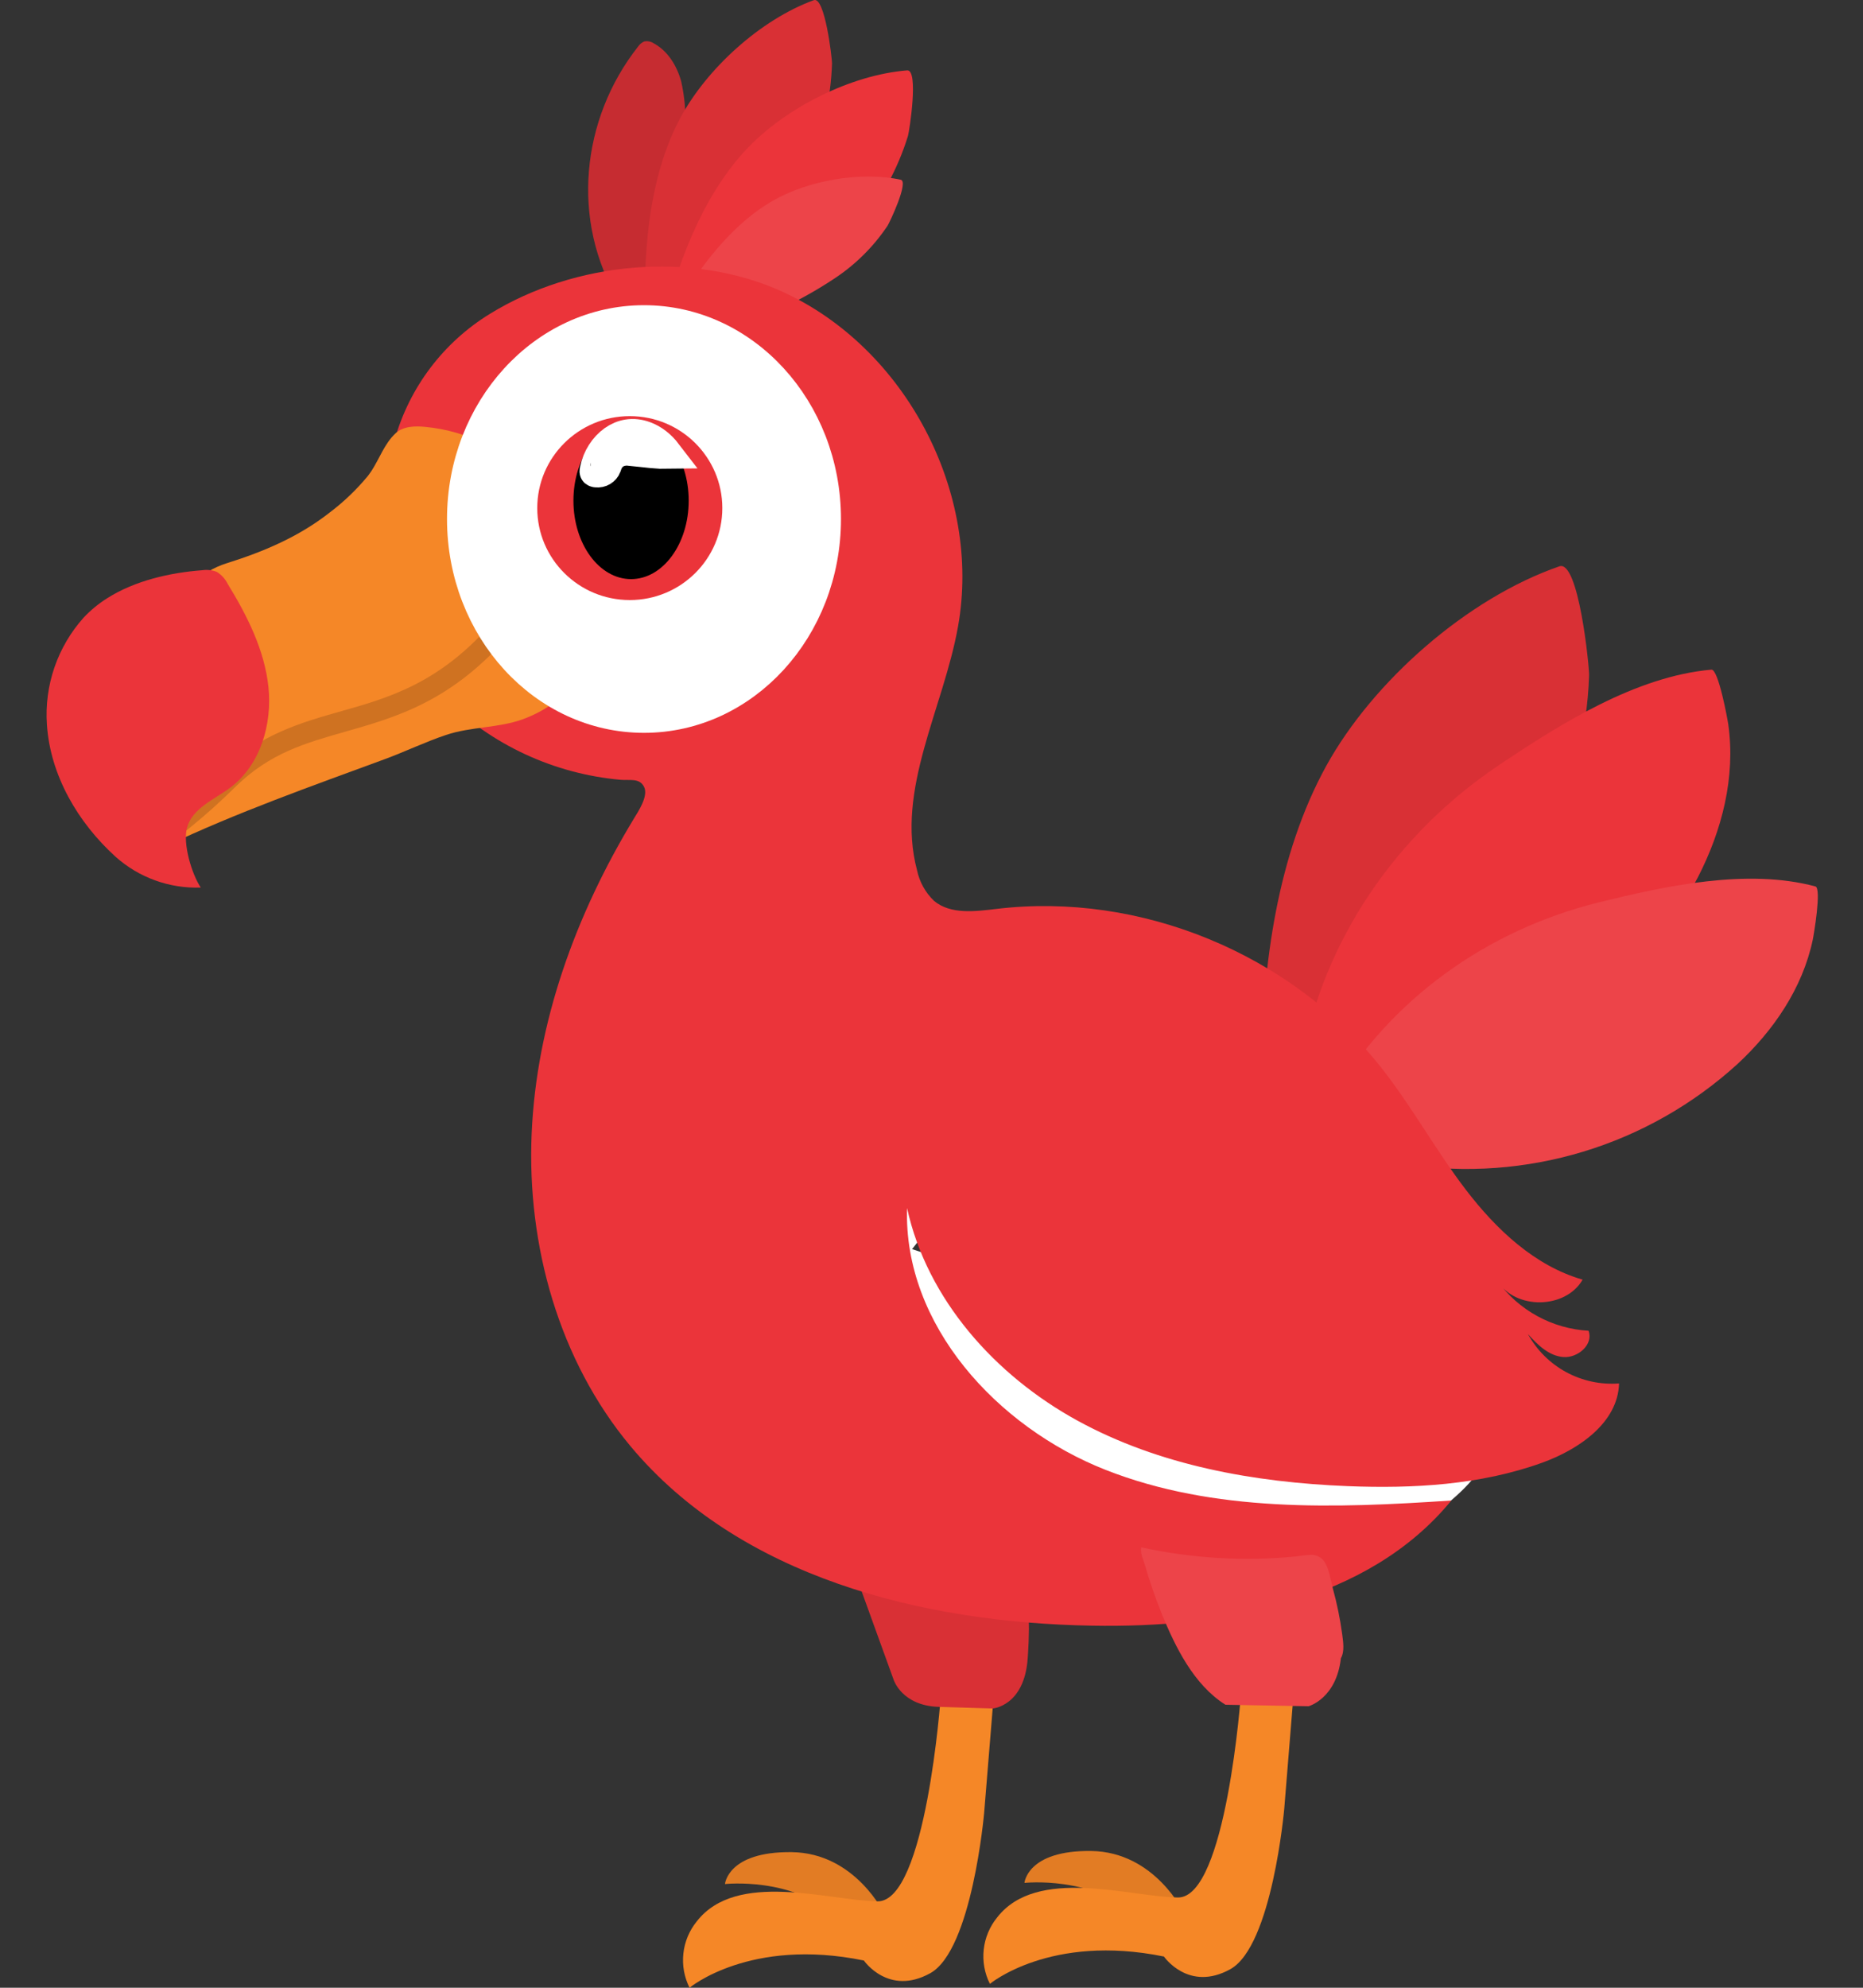 <svg width="60" height="64" viewBox="0 0 60 64" fill="none" xmlns="http://www.w3.org/2000/svg">
<rect x="0" y="0" width="60" height="64" fill="#333333" stroke="none"/>
<path d="M20.528 10.314C20.459 10.279 20.393 10.237 20.333 10.188C20.17 10.046 20.033 9.875 19.929 9.685C18.376 7.115 18.713 3.831 20.55 1.501C20.598 1.429 20.666 1.372 20.745 1.337C20.798 1.325 20.853 1.325 20.907 1.335C20.96 1.346 21.011 1.367 21.056 1.397C21.508 1.642 21.797 2.117 21.936 2.613C22.049 3.115 22.094 3.629 22.07 4.142C22.07 6.224 22.066 8.307 22.058 10.389C21.543 10.47 20.974 10.54 20.528 10.314Z" fill="#EB343A"/>
<path d="M20.528 10.314C20.459 10.279 20.393 10.237 20.333 10.188C20.17 10.046 20.033 9.875 19.929 9.685C18.376 7.115 18.713 3.831 20.55 1.501C20.598 1.429 20.666 1.372 20.745 1.337C20.798 1.325 20.853 1.325 20.907 1.335C20.96 1.346 21.011 1.367 21.056 1.397C21.508 1.642 21.797 2.117 21.936 2.613C22.049 3.115 22.094 3.629 22.07 4.142C22.07 6.224 22.066 8.307 22.058 10.389C21.543 10.47 20.974 10.54 20.528 10.314Z" fill="black" fill-opacity="0.16"/>
<path d="M20.836 9.747C20.82 9.719 20.807 9.69 20.797 9.66C20.777 9.588 20.769 9.513 20.773 9.438C20.773 7.558 21.006 5.501 21.9 3.818C22.749 2.217 24.491 0.633 26.209 0.006C26.568 -0.126 26.796 1.878 26.796 2.038C26.762 3.14 26.513 4.225 26.062 5.231C25.631 6.191 25.119 7.111 24.53 7.983C24.03 8.749 23.517 9.538 22.636 9.911C22.255 10.072 21.122 10.231 20.836 9.747Z" fill="#EB343A"/>
<path d="M20.836 9.747C20.82 9.719 20.807 9.69 20.797 9.66C20.777 9.588 20.769 9.513 20.773 9.438C20.773 7.558 21.006 5.501 21.9 3.818C22.749 2.217 24.491 0.633 26.209 0.006C26.568 -0.126 26.796 1.878 26.796 2.038C26.762 3.14 26.513 4.225 26.062 5.231C25.631 6.191 25.119 7.111 24.53 7.983C24.03 8.749 23.517 9.538 22.636 9.911C22.255 10.072 21.122 10.231 20.836 9.747Z" fill="black" fill-opacity="0.08"/>
<path d="M21.462 10.198C21.454 10.168 21.449 10.136 21.448 10.105C21.449 10.03 21.46 9.957 21.483 9.886C21.983 8.078 22.755 6.165 24.062 4.783C25.303 3.472 27.397 2.412 29.216 2.266C29.596 2.236 29.287 4.223 29.242 4.377C28.918 5.427 28.389 6.403 27.687 7.25C27.02 8.057 26.284 8.805 25.487 9.485C24.802 10.09 24.099 10.712 23.152 10.837C22.739 10.889 21.609 10.741 21.462 10.198Z" fill="#EB343A"/>
<path d="M21.929 9.713C21.93 9.69 21.933 9.667 21.939 9.645C21.954 9.593 21.978 9.543 22.009 9.499C22.743 8.34 23.676 7.163 24.878 6.47C26.019 5.812 27.705 5.508 29.008 5.787C29.279 5.844 28.648 7.169 28.585 7.267C28.139 7.934 27.565 8.506 26.898 8.951C26.261 9.376 25.588 9.745 24.888 10.055C24.284 10.333 23.662 10.621 22.981 10.511C22.677 10.463 21.917 10.122 21.929 9.713Z" fill="#EB343A"/>
<path d="M21.929 9.713C21.93 9.69 21.933 9.667 21.939 9.645C21.954 9.593 21.978 9.543 22.009 9.499C22.743 8.34 23.676 7.163 24.878 6.47C26.019 5.812 27.705 5.508 29.008 5.787C29.279 5.844 28.648 7.169 28.585 7.267C28.139 7.934 27.565 8.506 26.898 8.951C26.261 9.376 25.588 9.745 24.888 10.055C24.284 10.333 23.662 10.621 22.981 10.511C22.677 10.463 21.917 10.122 21.929 9.713Z" fill="white" fill-opacity="0.08"/>
<path d="M46.363 45.679L46.362 45.679C45.799 45.306 45.107 44.941 44.463 44.617C44.293 44.532 44.124 44.448 43.961 44.368C43.528 44.153 43.139 43.96 42.897 43.816L42.897 43.816L37.301 40.489L37.3 40.489L37.264 40.468C36.424 39.971 35.633 39.502 34.779 39.191L46.363 45.679ZM46.363 45.679C46.708 45.907 46.983 46.124 47.166 46.321M46.363 45.679L47.166 46.321M29.93 38.704L29.93 38.704C29.493 38.731 29.202 38.774 29.002 38.835C28.814 38.893 28.743 38.956 28.703 39.01C28.656 39.075 28.606 39.193 28.576 39.444C28.545 39.696 28.54 40.022 28.54 40.47L29.93 38.704ZM29.93 38.704C31.604 38.596 33.264 38.64 34.779 39.191L29.93 38.704ZM47.166 46.321C47.361 46.53 47.384 46.645 47.384 46.674M47.166 46.321L47.384 46.674M47.384 46.674C47.382 46.789 47.298 47.005 47.029 47.322C46.775 47.622 46.416 47.941 46.012 48.252C45.207 48.873 44.288 49.413 43.858 49.643C42.273 50.491 40.495 50.914 38.697 50.871C36.899 50.827 35.144 50.319 33.601 49.395C32.058 48.471 30.781 47.163 29.894 45.599C29.007 44.035 28.541 42.268 28.54 40.47L47.384 46.674Z" fill="white" stroke="white"/>
<path d="M28.49 61.636C28.49 61.636 27.554 59.657 25.494 59.634C23.434 59.61 23.349 60.661 23.349 60.661C23.349 60.661 25.55 60.419 26.93 61.727" fill="#F58727"/>
<path d="M28.49 61.636C28.49 61.636 27.554 59.657 25.494 59.634C23.434 59.61 23.349 60.661 23.349 60.661C23.349 60.661 25.55 60.419 26.93 61.727" fill="black" fill-opacity="0.08"/>
<path d="M38.135 61.601C38.135 61.601 37.199 59.622 35.139 59.597C33.079 59.572 32.994 60.624 32.994 60.624C32.994 60.624 35.188 60.383 36.575 61.692" fill="#F58727"/>
<path d="M38.135 61.601C38.135 61.601 37.199 59.622 35.139 59.597C33.079 59.572 32.994 60.624 32.994 60.624C32.994 60.624 35.188 60.383 36.575 61.692" fill="black" fill-opacity="0.08"/>
<path d="M40.72 34.805C40.693 34.759 40.671 34.71 40.655 34.659C40.623 34.535 40.611 34.406 40.62 34.279C40.673 31.051 41.134 27.53 42.715 24.657C44.219 21.933 47.253 19.262 50.222 18.234C50.843 18.02 51.185 21.462 51.178 21.741C51.123 23.63 50.591 25.486 49.826 27.204C49.085 28.853 48.124 30.389 47.114 31.884C46.233 33.187 45.328 34.525 43.805 35.143C43.147 35.407 41.197 35.646 40.72 34.805Z" fill="#EB343A"/>
<path d="M40.72 34.805C40.693 34.759 40.671 34.71 40.655 34.659C40.623 34.535 40.611 34.406 40.62 34.279C40.673 31.051 41.134 27.53 42.715 24.657C44.219 21.933 47.253 19.262 50.222 18.234C50.843 18.02 51.185 21.462 51.178 21.741C51.123 23.63 50.591 25.486 49.826 27.204C49.085 28.853 48.124 30.389 47.114 31.884C46.233 33.187 45.328 34.525 43.805 35.143C43.147 35.407 41.197 35.646 40.72 34.805Z" fill="black" fill-opacity="0.08"/>
<path d="M41.935 34.389C41.907 34.336 41.897 34.276 41.907 34.217C42.607 30.268 44.973 26.846 48.283 24.629C50.237 23.319 52.684 21.773 55.118 21.561C55.346 21.543 55.642 23.187 55.661 23.322C55.902 25.023 55.456 26.745 54.678 28.255C53.717 30.084 52.36 31.676 50.706 32.915C49.052 34.154 47.143 35.009 45.117 35.417C44.131 35.611 42.442 35.51 41.935 34.389Z" fill="#EB343A"/>
<path d="M42.834 35.581C42.828 35.527 42.838 35.471 42.865 35.423C44.735 32.185 47.895 29.94 51.502 29.051C53.632 28.526 56.273 27.952 58.467 28.541C58.673 28.595 58.409 30.131 58.382 30.256C58.052 31.823 57.112 33.19 55.951 34.264C54.526 35.56 52.831 36.523 50.987 37.081C49.144 37.639 47.199 37.78 45.294 37.492C44.37 37.352 42.922 36.726 42.834 35.581Z" fill="#EB343A"/>
<path d="M42.834 35.581C42.828 35.527 42.838 35.471 42.865 35.423C44.735 32.185 47.895 29.94 51.502 29.051C53.632 28.526 56.273 27.952 58.467 28.541C58.673 28.595 58.409 30.131 58.382 30.256C58.052 31.823 57.112 33.19 55.951 34.264C54.526 35.56 52.831 36.523 50.987 37.081C49.144 37.639 47.199 37.78 45.294 37.492C44.37 37.352 42.922 36.726 42.834 35.581Z" fill="white" fill-opacity="0.08"/>
<path d="M30.297 54.628C30.297 54.628 29.826 61.24 28.262 61.218C26.698 61.196 23.726 60.213 22.442 61.861C22.201 62.157 22.05 62.516 22.009 62.896C21.967 63.275 22.036 63.659 22.208 64C22.208 64 24.154 62.37 27.822 63.123C27.822 63.123 28.614 64.279 29.961 63.531C31.308 62.782 31.695 58.373 31.695 58.373L32.017 54.436" fill="#F58727"/>
<path d="M27.529 50.624L28.783 54.089C28.783 54.089 29.049 54.921 30.234 54.956L31.967 55.009C31.967 55.009 32.994 54.939 33.099 53.382C33.205 51.826 33.063 51.667 33.063 51.667" fill="#EB343A"/>
<path d="M27.529 50.624L28.783 54.089C28.783 54.089 29.049 54.921 30.234 54.956L31.967 55.009C31.967 55.009 32.994 54.939 33.099 53.382C33.205 51.826 33.063 51.667 33.063 51.667" fill="black" fill-opacity="0.08"/>
<path d="M39.969 54.503C39.969 54.503 39.498 61.114 37.935 61.094C36.373 61.073 33.399 60.087 32.115 61.735C31.874 62.031 31.723 62.391 31.682 62.77C31.64 63.15 31.709 63.534 31.881 63.875C31.881 63.875 33.828 62.248 37.486 62.995C37.486 62.995 38.279 64.15 39.626 63.401C40.972 62.653 41.36 58.244 41.36 58.244L41.68 54.307" fill="#F58727"/>
<path d="M12.711 14.157C13.188 12.467 14.285 11.019 15.783 10.102C18.503 8.428 22.268 8.059 25.192 9.389C29.169 11.198 31.622 15.866 30.855 20.168C30.384 22.809 28.842 25.424 29.534 28.018C29.613 28.397 29.806 28.743 30.086 29.01C30.622 29.45 31.406 29.346 32.096 29.264C36.717 28.711 41.563 30.702 44.461 34.346C45.461 35.605 46.234 37.032 47.21 38.307C48.186 39.582 49.424 40.756 50.97 41.201C50.422 42.154 48.805 42.179 48.227 41.243C48.566 41.712 49.005 42.099 49.513 42.376C50.021 42.654 50.584 42.814 51.161 42.847C51.327 43.287 50.818 43.727 50.353 43.693C49.888 43.66 49.518 43.3 49.208 42.952C49.493 43.471 49.921 43.897 50.441 44.179C50.962 44.461 51.552 44.588 52.143 44.543C52.109 45.806 50.849 46.67 49.657 47.099C47.671 47.813 45.517 47.933 43.407 47.85C40.395 47.729 37.342 47.187 34.699 45.739C32.055 44.29 29.857 41.84 29.213 38.896C29.093 42.653 32.108 45.947 35.605 47.325C39.103 48.702 42.992 48.564 46.742 48.312C44.06 51.585 39.395 52.42 35.164 52.342C29.68 52.247 23.816 50.771 20.302 46.559C18.001 43.797 16.97 40.103 17.122 36.51C17.275 32.917 18.549 29.436 20.412 26.362C20.558 26.124 20.89 25.628 20.743 25.335C20.597 25.042 20.281 25.133 19.995 25.108C17.847 24.919 15.832 23.985 14.3 22.467C13.519 21.685 12.874 20.743 12.573 19.679C12.335 18.835 12.319 17.949 12.315 17.073C12.302 16.087 12.436 15.104 12.711 14.157Z" fill="#EB343A"/>
<path d="M42.171 50.065C42.257 50.054 42.344 50.065 42.425 50.098C42.506 50.13 42.577 50.182 42.632 50.25C42.797 50.466 42.859 50.884 42.925 51.143C43.059 51.628 43.159 52.121 43.227 52.619C43.256 52.853 43.311 53.171 43.185 53.388C43.038 54.694 42.144 54.936 42.144 54.936L39.467 54.888C38.447 54.245 37.853 53.03 37.413 51.953C37.209 51.447 37.03 50.931 36.879 50.407C36.823 50.215 36.719 50.026 36.754 49.82C38.387 50.177 40.066 50.276 41.729 50.114C41.874 50.099 42.027 50.069 42.171 50.065Z" fill="#EB343A"/>
<path d="M42.171 50.065C42.257 50.054 42.344 50.065 42.425 50.098C42.506 50.13 42.577 50.182 42.632 50.25C42.797 50.466 42.859 50.884 42.925 51.143C43.059 51.628 43.159 52.121 43.227 52.619C43.256 52.853 43.311 53.171 43.185 53.388C43.038 54.694 42.144 54.936 42.144 54.936L39.467 54.888C38.447 54.245 37.853 53.03 37.413 51.953C37.209 51.447 37.03 50.931 36.879 50.407C36.823 50.215 36.719 50.026 36.754 49.82C38.387 50.177 40.066 50.276 41.729 50.114C41.874 50.099 42.027 50.069 42.171 50.065Z" fill="white" fill-opacity="0.08"/>
<path d="M11.956 15.175C11.922 15.225 11.888 15.273 11.85 15.322C11.489 15.759 11.079 16.153 10.627 16.495C9.626 17.282 8.498 17.76 7.295 18.137C6.482 18.391 5.785 19.06 5.289 19.744C4.243 21.189 3.806 23.064 3.752 24.823C3.726 25.535 3.799 26.248 3.97 26.94C4.152 27.674 4.198 27.867 4.93 27.449C5.065 27.371 5.207 27.302 5.346 27.242C7.62 26.162 10.029 25.313 12.389 24.444C13.053 24.199 13.691 23.89 14.363 23.664C15.179 23.391 16.036 23.447 16.838 23.158C17.61 22.876 18.282 22.371 18.768 21.708C19.039 21.358 19.225 20.948 19.309 20.512C19.406 19.908 19.23 19.293 19.015 18.72C18.087 16.258 16.549 14.025 13.702 13.745C13.364 13.711 12.987 13.721 12.739 13.951C12.38 14.287 12.221 14.771 11.956 15.175Z" fill="#F58727"/>
<path fill-rule="evenodd" clip-rule="evenodd" d="M7.6 25.316C8.697 24.248 9.825 23.927 11.097 23.565C11.488 23.453 11.893 23.338 12.315 23.196C13.198 22.898 14.118 22.487 15.062 21.736C16.005 20.986 16.957 19.909 17.922 18.297L17.35 17.954C16.418 19.513 15.515 20.524 14.647 21.214C13.781 21.903 12.936 22.283 12.102 22.564C11.739 22.687 11.37 22.791 10.999 22.896C9.695 23.265 8.363 23.643 7.134 24.839L7.132 24.842C6.214 25.752 5.209 26.569 4.13 27.279L4.497 27.836C5.612 27.101 6.652 26.257 7.6 25.316Z" fill="#F58727"/>
<path fill-rule="evenodd" clip-rule="evenodd" d="M7.6 25.316C8.697 24.248 9.825 23.927 11.097 23.565C11.488 23.453 11.893 23.338 12.315 23.196C13.198 22.898 14.118 22.487 15.062 21.736C16.005 20.986 16.957 19.909 17.922 18.297L17.35 17.954C16.418 19.513 15.515 20.524 14.647 21.214C13.781 21.903 12.936 22.283 12.102 22.564C11.739 22.687 11.37 22.791 10.999 22.896C9.695 23.265 8.363 23.643 7.134 24.839L7.132 24.842C6.214 25.752 5.209 26.569 4.13 27.279L4.497 27.836C5.612 27.101 6.652 26.257 7.6 25.316Z" fill="black" fill-opacity="0.16"/>
<path d="M20.741 23.174C24.012 23.174 26.663 20.28 26.663 16.711C26.663 13.142 24.012 10.248 20.741 10.248C17.47 10.248 14.818 13.142 14.818 16.711C14.818 20.28 17.47 23.174 20.741 23.174Z" fill="white" stroke="white" stroke-width="0.843" stroke-miterlimit="10"/>
<path d="M20.283 19.32C21.929 19.32 23.263 17.994 23.263 16.359C23.263 14.724 21.929 13.398 20.283 13.398C18.637 13.398 17.303 14.724 17.303 16.359C17.303 17.994 18.637 19.32 20.283 19.32Z" fill="#EB343A"/>
<path d="M20.324 18.646C21.349 18.646 22.18 17.515 22.18 16.12C22.18 14.725 21.349 13.593 20.324 13.593C19.299 13.593 18.468 14.725 18.468 16.12C18.468 17.515 19.299 18.646 20.324 18.646Z" fill="black"/>
<path d="M19.169 15.142L19.172 15.131L19.174 15.12C19.254 14.739 19.476 14.396 19.765 14.192C20.043 13.996 20.383 13.923 20.764 14.062C21.036 14.161 21.274 14.352 21.462 14.597C21.4 14.598 21.336 14.596 21.269 14.593C21.073 14.583 20.902 14.564 20.716 14.543C20.585 14.528 20.447 14.513 20.288 14.499C20.149 14.479 20.006 14.5 19.877 14.557L19.855 14.568L19.834 14.579C19.679 14.668 19.602 14.797 19.564 14.879C19.545 14.92 19.532 14.957 19.524 14.98C19.515 15.007 19.514 15.009 19.514 15.011C19.514 15.012 19.513 15.013 19.512 15.018C19.489 15.075 19.448 15.123 19.395 15.155C19.341 15.188 19.277 15.201 19.213 15.194L19.204 15.193L19.195 15.192C19.184 15.191 19.174 15.187 19.166 15.181L19.166 15.181C19.165 15.18 19.164 15.18 19.164 15.179C19.164 15.167 19.166 15.154 19.169 15.142Z" fill="white" stroke="white"/>
<path d="M3.451 19.262C3.174 19.436 2.92 19.645 2.696 19.883C2.278 20.349 1.958 20.894 1.754 21.486C1.551 22.078 1.468 22.705 1.511 23.329C1.618 24.965 2.509 26.484 3.721 27.584C4.473 28.257 5.457 28.613 6.466 28.577C6.172 28.137 5.879 27.15 6.025 26.644C6.197 26.017 6.906 25.743 7.425 25.353C8.386 24.626 8.77 23.318 8.646 22.125C8.521 20.932 7.962 19.823 7.331 18.796C7.252 18.636 7.129 18.502 6.976 18.41C6.828 18.354 6.669 18.337 6.512 18.36C5.487 18.436 4.348 18.692 3.451 19.262Z" fill="#EB343A"/>
</svg>
